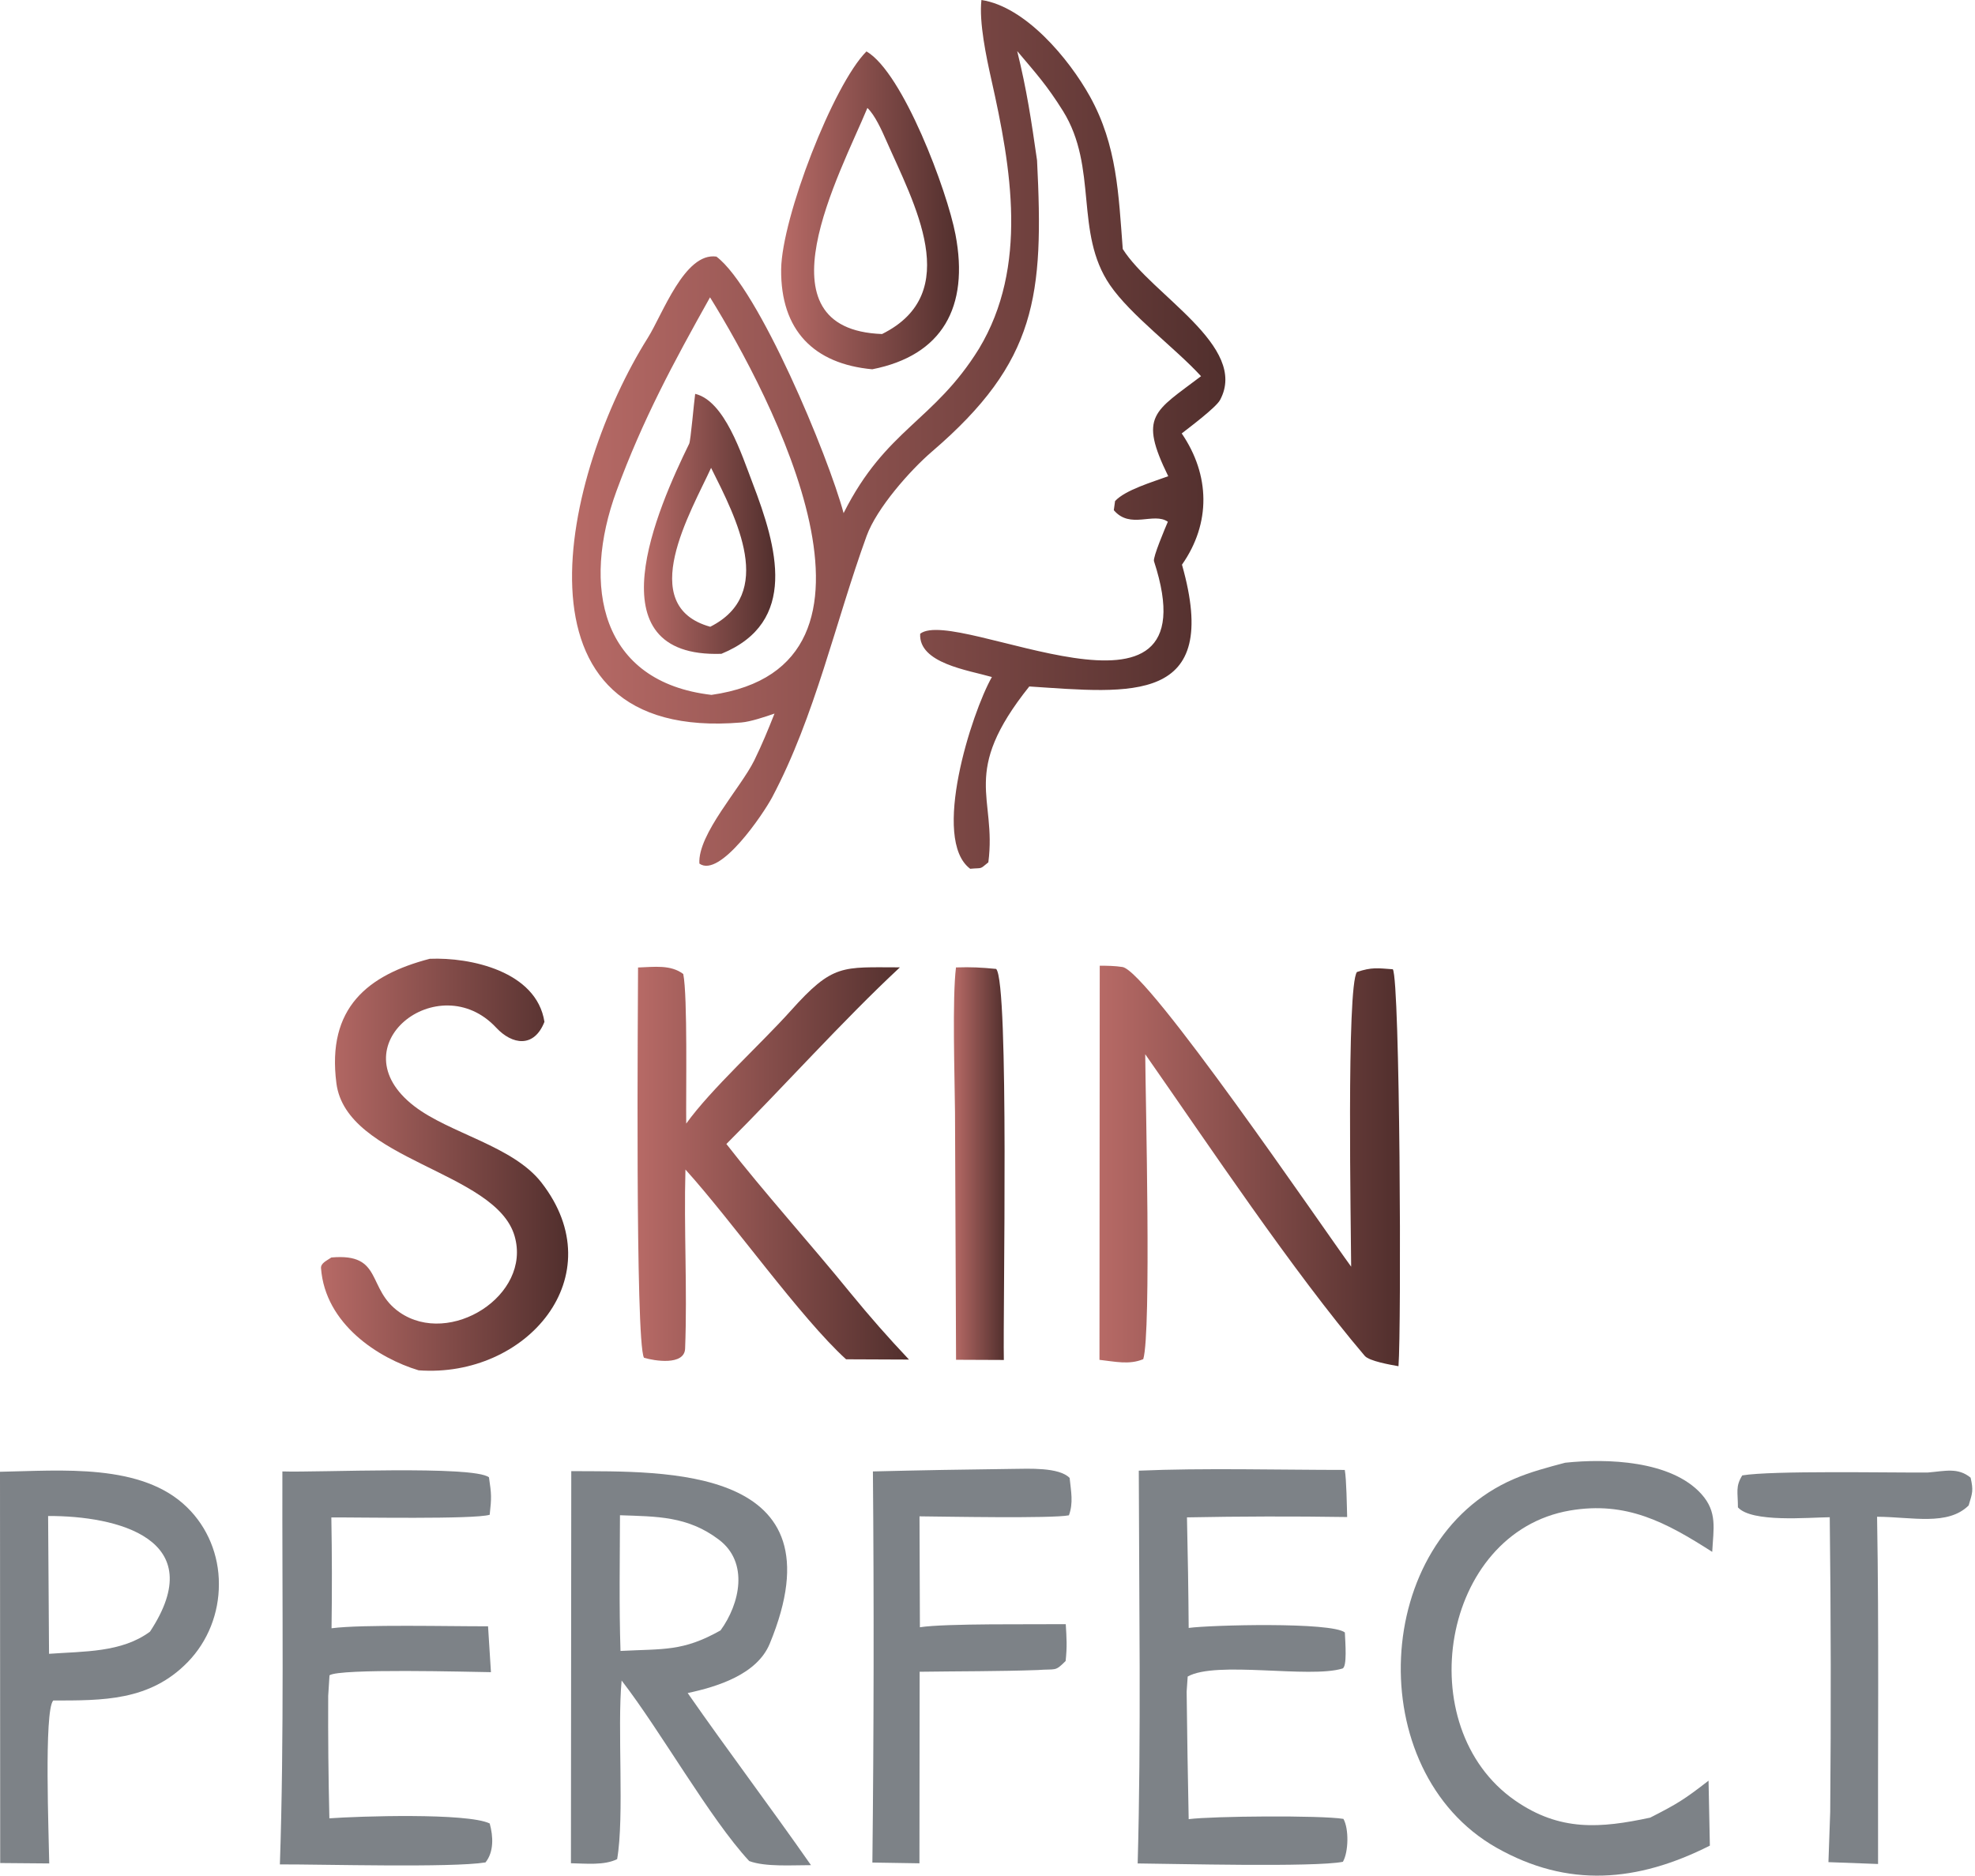 <svg width="279" height="265" viewBox="0 0 279 265" fill="none" xmlns="http://www.w3.org/2000/svg">
<path d="M138.643 0C144.846 0.938 150.974 8.251 153.964 13.619C157.818 20.554 158.013 27.489 158.607 35.179C162.683 41.679 176.445 48.914 172.35 56.517C171.793 57.552 168.134 60.309 166.936 61.237C170.948 67.118 171.078 73.927 166.973 79.779C172.6 99.627 159.731 97.925 145.403 96.987C135.542 109.339 140.835 112.54 139.618 121.836C138.318 122.89 138.875 122.58 137.055 122.745C131.512 118.605 137.241 100.73 140.12 95.652C136.786 94.685 129.757 93.718 129.989 89.539C135.105 85.544 171.765 106.04 163.018 79.286C162.841 78.744 164.606 74.585 164.977 73.715C162.962 72.312 159.666 74.827 157.344 72.08L157.521 70.793C158.969 69.217 162.86 68.085 165.033 67.282C160.817 58.693 163.055 58.181 169.666 53.151C166.026 49.175 159.712 44.532 156.796 40.267C151.745 32.877 155.162 23.707 150.157 15.669C147.901 12.071 146.443 10.466 143.695 7.216C145.059 12.758 145.682 16.966 146.499 22.653C147.464 41.795 146.489 51.071 131.679 63.781C128.513 66.499 123.842 71.819 122.421 75.727C118.001 87.904 115.151 101.194 109.078 112.647C107.834 114.987 101.687 124.109 98.799 122.01C98.548 117.851 104.64 111.331 106.562 107.414C107.685 105.102 108.465 103.206 109.412 100.817C108.075 101.281 106.023 101.968 104.732 102.075C70.562 104.957 79.615 66.673 91.501 47.754C93.608 44.407 96.71 35.614 101.204 36.253C107.156 40.731 117.008 64.439 119.171 72.496C125.179 60.55 131.911 59.583 138.3 49.262C145.292 37.646 142.85 23.736 140.045 11.249C139.33 8.057 138.29 3.153 138.643 0ZM100.507 98.177C129.042 94.114 108.929 55.927 100.303 42.008C95.131 51.245 90.804 59.273 87.099 69.343C82.15 82.807 84.815 96.358 100.507 98.177Z" fill="url(#paint0_linear_27_40)"/>
<path d="M122.403 7.264C127.547 10.243 133.806 26.957 134.975 33.129C136.944 43.41 133.091 50.23 123.22 52.174C114.974 51.419 110.257 46.67 110.35 38.042C110.443 30.749 117.714 11.955 122.403 7.264ZM124.604 47.193C136.248 41.408 129.098 28.737 125.151 19.751C124.557 18.397 123.573 16.221 122.533 15.254C118.642 24.617 106.664 46.535 124.604 47.193Z" fill="url(#paint1_linear_27_40)"/>
<path d="M98.205 55.646C102.365 56.643 104.742 64.139 106.311 68.24C109.793 77.313 112.811 87.904 101.91 92.373C83.478 92.992 92.921 71.761 97.36 62.688C97.573 62.243 98.038 56.768 98.205 55.646ZM100.331 88.552C109.58 83.89 104.055 73.308 100.452 66.102C97.629 72.273 89.69 85.593 100.331 88.552Z" fill="url(#paint2_linear_27_40)"/>
<path d="M123.312 207.891C129.886 207.726 136.46 207.61 143.044 207.533C145.3 207.513 149.608 207.272 151.103 208.81C151.298 210.744 151.651 212.321 151.001 214.091C148.587 214.565 133.294 214.265 129.895 214.236L129.951 229.905C133.545 229.344 146.201 229.519 150.556 229.47C150.676 231.511 150.76 232.594 150.537 234.674C148.986 236.222 149.246 235.748 146.581 235.951C141.168 236.144 135.374 236.115 129.914 236.193L129.886 263.256L123.238 263.15C123.442 244.733 123.47 226.307 123.312 207.891Z" fill="#7D8287"/>
<path d="M80.701 207.852C93.886 207.91 119.171 206.972 108.734 232.236C106.942 236.57 101.333 238.311 97.145 239.201C102.81 247.335 108.836 255.315 114.565 263.518C111.984 263.508 108.121 263.798 105.837 262.937C100.275 256.94 93.357 244.598 87.814 237.431C87.182 244.211 88.222 256.611 87.182 262.666C85.371 263.576 82.762 263.285 80.654 263.247L80.701 207.852ZM87.656 233.252C93.775 232.933 96.449 233.358 101.788 230.35C104.518 226.597 105.827 220.745 101.547 217.525C97.136 214.187 92.79 214.265 87.581 214.081C87.563 220.397 87.451 226.946 87.656 233.252Z" fill="#7D8287"/>
<path d="M0 207.939C8.617 207.784 20.057 206.672 26.454 212.988C29.314 215.783 30.939 219.701 30.921 223.802C30.939 227.932 29.361 231.898 26.538 234.809C21.152 240.361 14.467 240.245 7.521 240.255C6.193 241.687 6.908 259.552 6.955 263.276L0.028 263.218L0 207.939ZM6.927 233.658C11.839 233.3 17.197 233.494 21.19 230.524C29.834 217.408 16.51 214.149 6.797 214.187L6.927 233.658Z" fill="#7D8287"/>
<path d="M160.872 207.784C169.86 207.388 180.827 207.678 189.973 207.678C190.214 209.08 190.261 212.746 190.307 214.333C182.767 214.216 175.218 214.236 167.678 214.381C167.799 219.585 167.883 224.798 167.92 230.002C170.965 229.586 188.069 229.132 189.982 230.641C190.047 232.072 190.326 235.525 189.639 235.738C184.968 237.169 171.773 234.597 167.78 236.87L167.632 239.007C167.697 245.014 167.799 251.011 167.92 257.018C171.3 256.582 186.556 256.457 189.778 256.979C190.576 258.381 190.502 261.68 189.704 263.044C185.739 263.837 165.663 263.314 160.714 263.276C161.216 245.352 160.909 225.814 160.872 207.784Z" fill="#7D8287"/>
<path d="M39.891 207.891C44.896 208.065 66.902 207.02 69.075 208.722C69.437 211.17 69.447 211.566 69.177 214.013C67.004 214.681 50.439 214.362 46.808 214.391C46.901 219.614 46.91 224.827 46.836 230.05C51.136 229.48 63.671 229.789 68.945 229.77L69.354 236.251C66.252 236.212 47.941 235.699 46.548 236.696L46.363 239.607C46.335 245.372 46.391 251.137 46.53 256.902C50.653 256.602 65.983 256.099 69.177 257.627C69.688 259.465 69.781 261.641 68.583 263.131C63.838 263.904 45.573 263.392 39.538 263.411C40.151 245.546 39.844 225.891 39.891 207.891Z" fill="#7D8287"/>
<path d="M221.098 206.662C226.985 206.034 236.066 206.333 240.347 211.083C242.64 213.636 242.046 215.977 241.879 219.256C235.305 215.048 229.743 212.06 221.776 213.414C203.585 216.538 199.091 243.998 214.022 254.377C220.364 258.788 226.103 258.304 233.113 256.805C236.93 254.861 237.923 254.251 241.359 251.582L241.545 260.761C231.303 265.926 221.497 266.777 211.385 261.041C192.303 250.198 193.724 217.602 213.874 208.955C216.214 207.949 218.665 207.31 221.098 206.662Z" fill="#7D8287"/>
<path d="M272.317 208.045C274.805 207.842 276.579 207.301 278.38 208.771C278.789 210.599 278.649 210.899 278.102 212.698C275.158 215.609 270.116 214.323 265.167 214.294C265.445 230.399 265.26 247.19 265.306 263.353L258.296 263.092L258.546 256.002C258.667 242.122 258.648 228.242 258.481 214.362C255.445 214.391 247.487 215.145 245.509 212.969C245.509 210.792 245.138 210.038 246.122 208.452C250.384 207.746 266.764 208.084 272.317 208.045Z" fill="#7D8287"/>
<path d="M155.355 136.44C156.414 136.44 157.519 136.459 158.568 136.624C162.161 137.185 186.777 173.351 190.872 178.961C190.854 173.718 190.194 139.323 191.689 137.33C193.779 136.624 194.624 136.788 196.759 136.943C197.781 138.539 197.985 187.492 197.558 193.025C196.416 192.822 193.435 192.309 192.794 191.564C182.664 179.657 170.648 161.637 161.781 148.947C161.818 155.06 162.663 188.217 161.502 192.028C159.515 192.86 157.519 192.367 155.318 192.125L155.355 136.44Z" fill="url(#paint3_linear_27_40)"/>
<path d="M90.134 136.692C92.418 136.614 94.739 136.266 96.522 137.611C97.153 140.754 96.884 154.615 96.94 158.745C100.422 153.889 107.544 147.448 111.695 142.814C117.702 136.102 118.947 136.672 127.127 136.672C119.021 144.217 110.673 153.59 102.613 161.628C107.85 168.369 114.555 175.798 120.135 182.675C122.967 186.128 125.354 188.846 128.409 192.086L119.522 192.048C113.087 186.196 103.477 172.596 96.829 165.235C96.596 173.67 97.107 182.133 96.782 190.539C96.689 192.976 92.39 192.27 90.969 191.825C89.716 189.504 90.124 141.992 90.134 136.692Z" fill="url(#paint4_linear_27_40)"/>
<path d="M60.708 135.463C66.474 135.221 75.806 137.243 76.911 144.372C75.435 148.115 72.343 147.602 70.105 145.204C61.998 136.479 47.467 147.786 58.526 156.288C63.54 160.148 72.445 161.889 76.484 167.073C86.791 180.315 74.348 194.727 59.139 193.605C53.474 191.903 45.944 187.086 45.349 179.183C45.294 178.458 46.176 178.1 46.807 177.665C54.199 176.997 51.719 182.133 56.455 185.412C63.549 190.326 75.128 183.033 72.695 174.637C70.04 165.439 48.934 163.988 47.522 153.048C46.139 142.379 51.97 137.746 60.708 135.463Z" fill="url(#paint5_linear_27_40)"/>
<path d="M135.048 136.682C137.286 136.614 138.502 136.682 140.721 136.895C142.588 138.81 141.668 185.141 141.808 192.144L135.057 192.115L134.909 157.139C134.862 152.061 134.509 141.035 135.048 136.682Z" fill="url(#paint6_linear_27_40)"/>
<defs>
<linearGradient id="paint0_linear_27_40" x1="80.809" y1="61.372" x2="173.102" y2="61.372" gradientUnits="userSpaceOnUse">
<stop stop-color="#B76A66"/>
<stop offset="1" stop-color="#512F2D"/>
</linearGradient>
<linearGradient id="paint1_linear_27_40" x1="110.349" y1="29.719" x2="135.474" y2="29.719" gradientUnits="userSpaceOnUse">
<stop stop-color="#B76A66"/>
<stop offset="1" stop-color="#512F2D"/>
</linearGradient>
<linearGradient id="paint2_linear_27_40" x1="90.965" y1="74.016" x2="109.517" y2="74.016" gradientUnits="userSpaceOnUse">
<stop stop-color="#B76A66"/>
<stop offset="1" stop-color="#512F2D"/>
</linearGradient>
<linearGradient id="paint3_linear_27_40" x1="155.318" y1="164.732" x2="197.768" y2="164.732" gradientUnits="userSpaceOnUse">
<stop stop-color="#B76A66"/>
<stop offset="1" stop-color="#512F2D"/>
</linearGradient>
<linearGradient id="paint4_linear_27_40" x1="90.063" y1="164.434" x2="128.409" y2="164.434" gradientUnits="userSpaceOnUse">
<stop stop-color="#B76A66"/>
<stop offset="1" stop-color="#512F2D"/>
</linearGradient>
<linearGradient id="paint5_linear_27_40" x1="45.347" y1="164.555" x2="80.262" y2="164.555" gradientUnits="userSpaceOnUse">
<stop stop-color="#B76A66"/>
<stop offset="1" stop-color="#512F2D"/>
</linearGradient>
<linearGradient id="paint6_linear_27_40" x1="134.752" y1="164.401" x2="141.914" y2="164.401" gradientUnits="userSpaceOnUse">
<stop stop-color="#B76A66"/>
<stop offset="1" stop-color="#512F2D"/>
</linearGradient>
</defs>
</svg>
